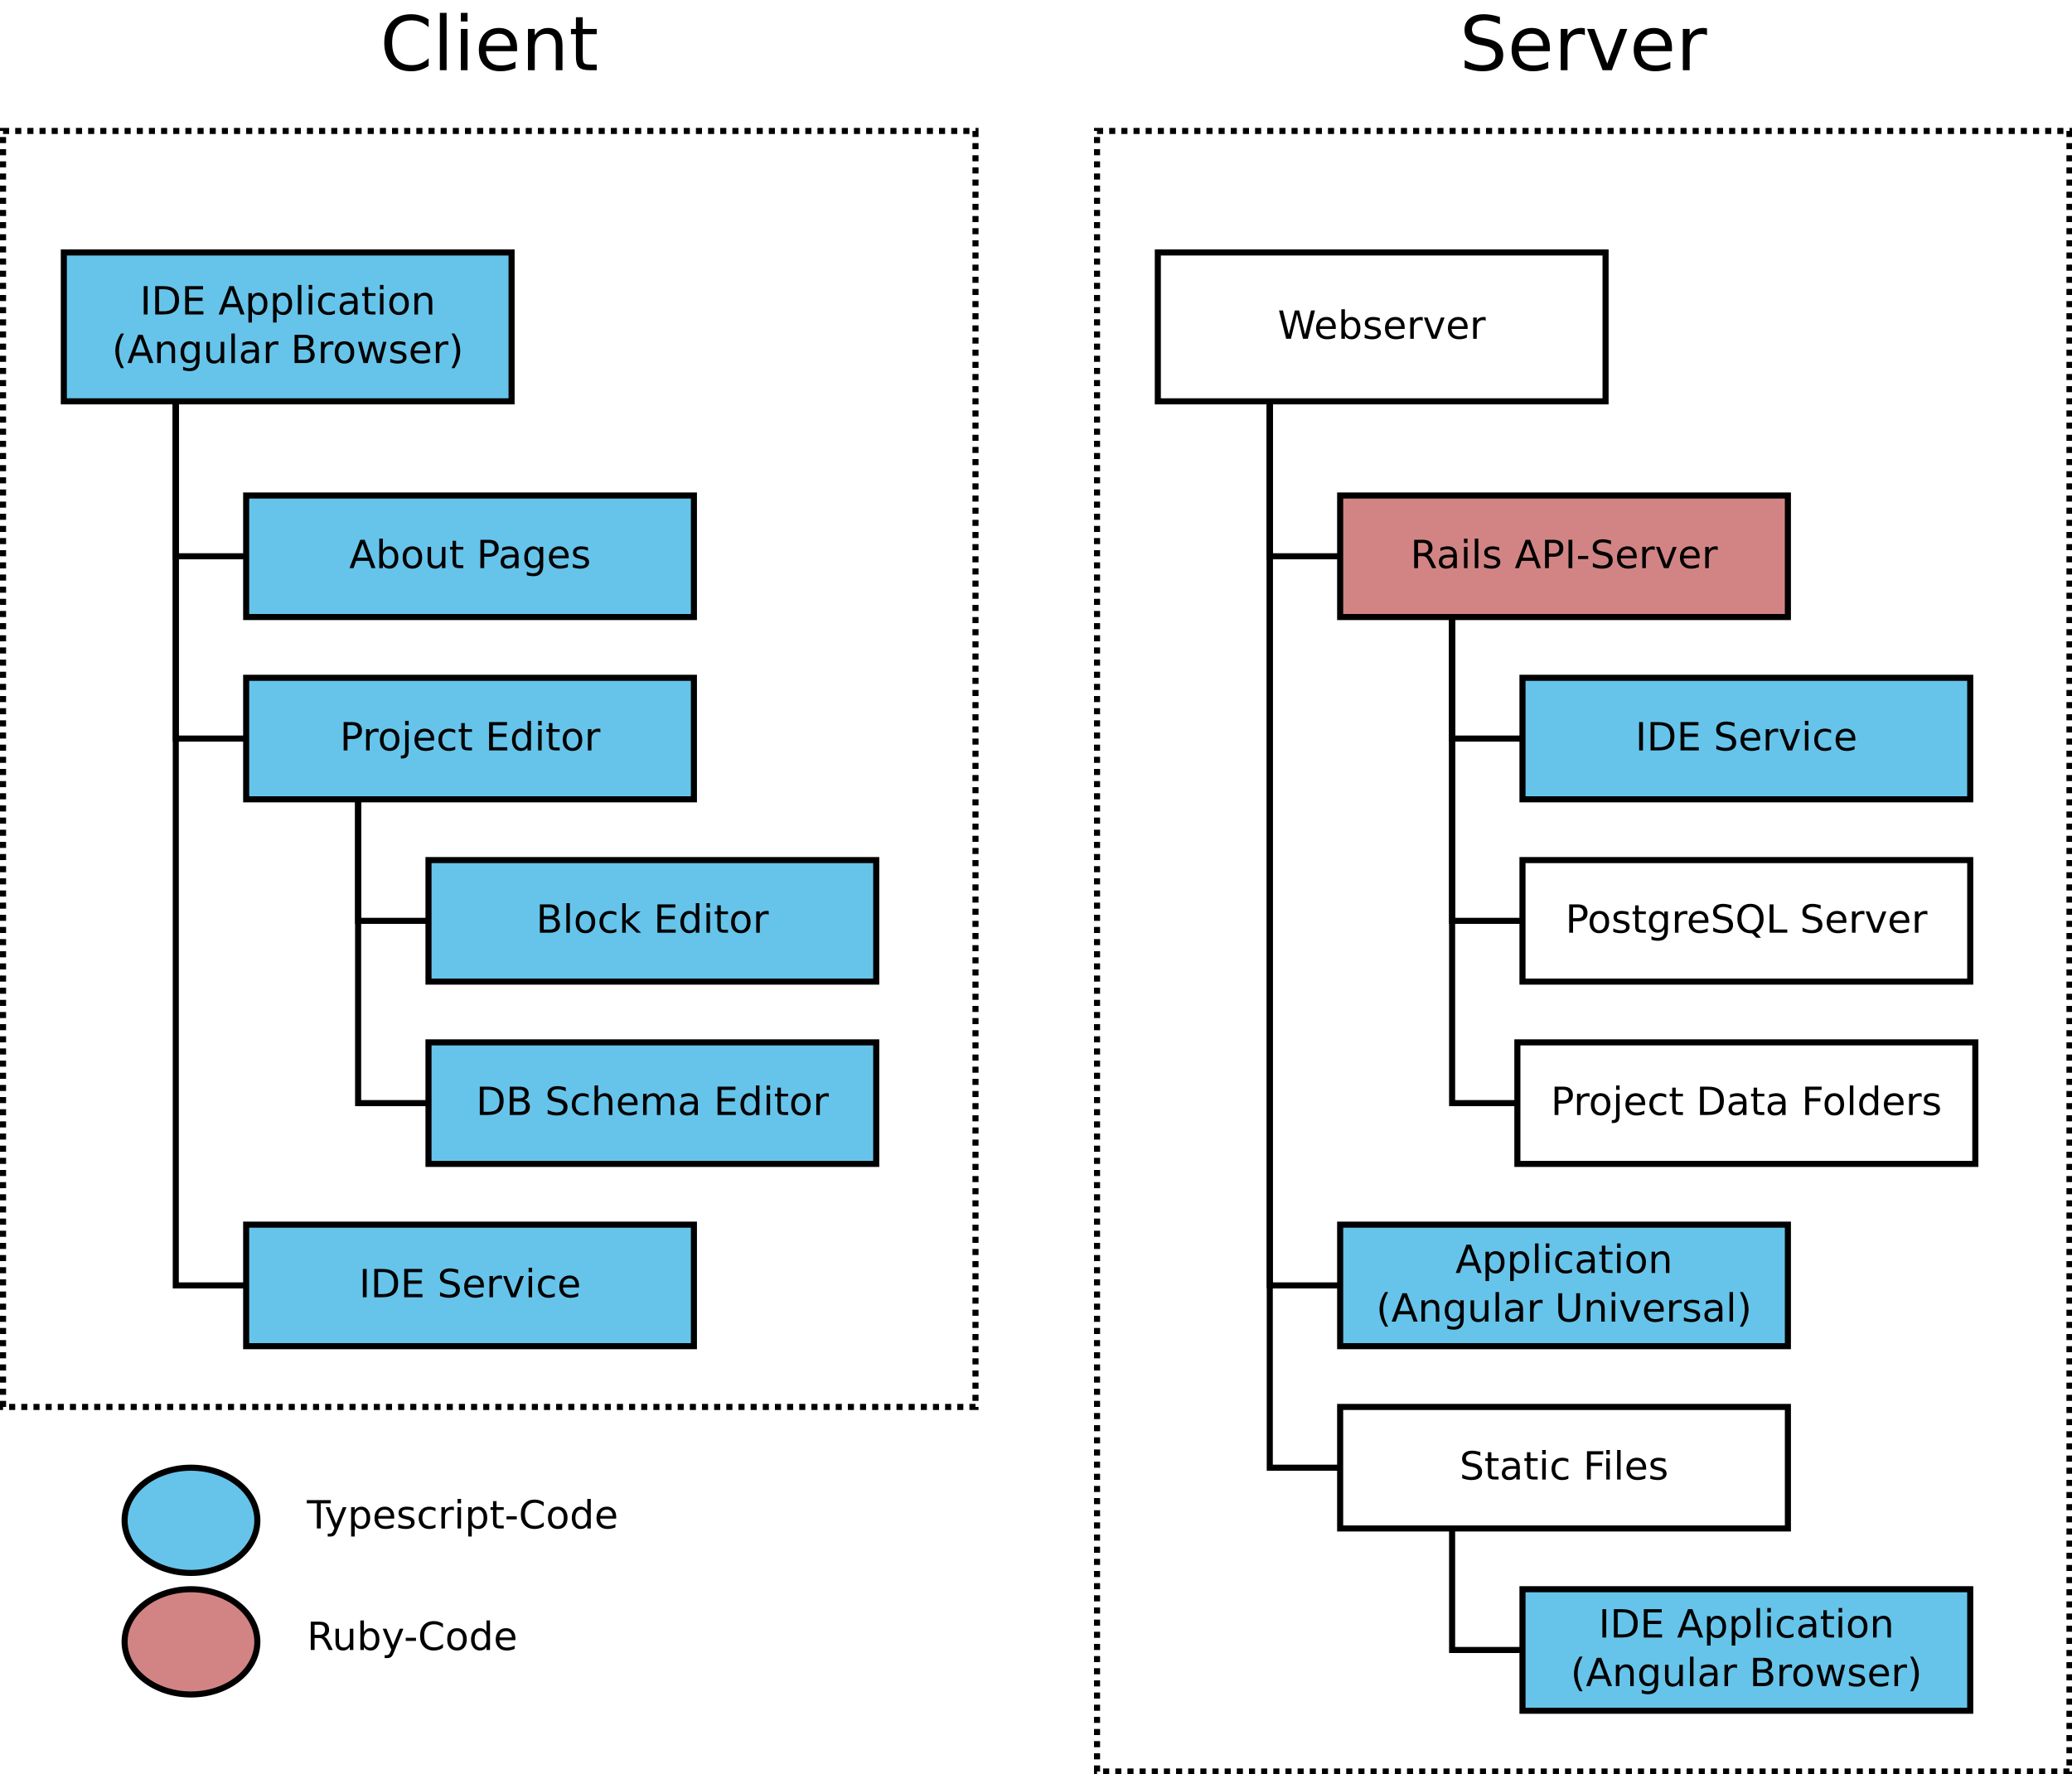 <?xml version="1.0" encoding="UTF-8"?>
<svg xmlns="http://www.w3.org/2000/svg" xmlns:xlink="http://www.w3.org/1999/xlink" width="481pt" height="412pt" viewBox="0 0 481 412" version="1.1">
<defs>
<g>
<symbol overflow="visible" id="glyph0-0">
<path style="stroke:none;" d="M 0.875 3.094 L 0.875 -12.344 L 9.625 -12.344 L 9.625 3.094 Z M 1.859 2.125 L 8.656 2.125 L 8.656 -11.359 L 1.859 -11.359 Z M 1.859 2.125 "/>
</symbol>
<symbol overflow="visible" id="glyph0-1">
<path style="stroke:none;" d="M 11.281 -11.781 L 11.281 -9.969 C 10.695 -10.508 10.078 -10.91 9.422 -11.172 C 8.766 -11.441 8.066 -11.578 7.328 -11.578 C 5.859 -11.578 4.738 -11.129 3.969 -10.234 C 3.195 -9.348 2.812 -8.062 2.812 -6.375 C 2.812 -4.688 3.195 -3.395 3.969 -2.5 C 4.738 -1.613 5.859 -1.172 7.328 -1.172 C 8.066 -1.172 8.766 -1.301 9.422 -1.562 C 10.078 -1.832 10.695 -2.238 11.281 -2.781 L 11.281 -0.984 C 10.676 -0.578 10.035 -0.27 9.359 -0.062 C 8.68 0.145 7.969 0.25 7.219 0.25 C 5.281 0.25 3.754 -0.336 2.641 -1.516 C 1.535 -2.703 0.984 -4.32 0.984 -6.375 C 0.984 -8.426 1.535 -10.039 2.641 -11.219 C 3.754 -12.406 5.281 -13 7.219 -13 C 7.977 -13 8.695 -12.895 9.375 -12.688 C 10.051 -12.488 10.688 -12.188 11.281 -11.781 Z M 11.281 -11.781 "/>
</symbol>
<symbol overflow="visible" id="glyph0-2">
<path style="stroke:none;" d="M 1.656 -13.312 L 3.219 -13.312 L 3.219 0 L 1.656 0 Z M 1.656 -13.312 "/>
</symbol>
<symbol overflow="visible" id="glyph0-3">
<path style="stroke:none;" d="M 1.656 -9.578 L 3.219 -9.578 L 3.219 0 L 1.656 0 Z M 1.656 -13.312 L 3.219 -13.312 L 3.219 -11.312 L 1.656 -11.312 Z M 1.656 -13.312 "/>
</symbol>
<symbol overflow="visible" id="glyph0-4">
<path style="stroke:none;" d="M 9.844 -5.188 L 9.844 -4.406 L 2.609 -4.406 C 2.68 -3.32 3.008 -2.5 3.594 -1.938 C 4.176 -1.375 4.988 -1.094 6.031 -1.094 C 6.633 -1.094 7.219 -1.164 7.781 -1.312 C 8.352 -1.457 8.914 -1.676 9.469 -1.969 L 9.469 -0.484 C 8.906 -0.242 8.328 -0.062 7.734 0.062 C 7.141 0.188 6.539 0.25 5.938 0.25 C 4.406 0.25 3.191 -0.191 2.297 -1.078 C 1.41 -1.973 0.969 -3.18 0.969 -4.703 C 0.969 -6.266 1.391 -7.504 2.234 -8.422 C 3.078 -9.348 4.219 -9.812 5.656 -9.812 C 6.945 -9.812 7.969 -9.395 8.719 -8.562 C 9.469 -7.738 9.844 -6.613 9.844 -5.188 Z M 8.266 -5.641 C 8.254 -6.504 8.016 -7.191 7.547 -7.703 C 7.078 -8.211 6.453 -8.469 5.672 -8.469 C 4.797 -8.469 4.094 -8.219 3.562 -7.719 C 3.039 -7.227 2.738 -6.535 2.656 -5.641 Z M 8.266 -5.641 "/>
</symbol>
<symbol overflow="visible" id="glyph0-5">
<path style="stroke:none;" d="M 9.609 -5.781 L 9.609 0 L 8.047 0 L 8.047 -5.734 C 8.047 -6.641 7.867 -7.316 7.516 -7.766 C 7.16 -8.211 6.629 -8.438 5.922 -8.438 C 5.066 -8.438 4.395 -8.164 3.906 -7.625 C 3.414 -7.082 3.172 -6.344 3.172 -5.406 L 3.172 0 L 1.594 0 L 1.594 -9.578 L 3.172 -9.578 L 3.172 -8.094 C 3.547 -8.664 3.988 -9.094 4.5 -9.375 C 5.008 -9.664 5.598 -9.812 6.266 -9.812 C 7.367 -9.812 8.203 -9.469 8.766 -8.781 C 9.328 -8.102 9.609 -7.102 9.609 -5.781 Z M 9.609 -5.781 "/>
</symbol>
<symbol overflow="visible" id="glyph0-6">
<path style="stroke:none;" d="M 3.203 -12.297 L 3.203 -9.578 L 6.453 -9.578 L 6.453 -8.359 L 3.203 -8.359 L 3.203 -3.156 C 3.203 -2.375 3.305 -1.867 3.516 -1.641 C 3.734 -1.422 4.172 -1.312 4.828 -1.312 L 6.453 -1.312 L 6.453 0 L 4.828 0 C 3.617 0 2.781 -0.223 2.312 -0.672 C 1.852 -1.129 1.625 -1.957 1.625 -3.156 L 1.625 -8.359 L 0.469 -8.359 L 0.469 -9.578 L 1.625 -9.578 L 1.625 -12.297 Z M 3.203 -12.297 "/>
</symbol>
<symbol overflow="visible" id="glyph0-7">
<path style="stroke:none;" d="M 9.375 -12.344 L 9.375 -10.672 C 8.719 -10.984 8.098 -11.211 7.516 -11.359 C 6.93 -11.516 6.367 -11.594 5.828 -11.594 C 4.891 -11.594 4.164 -11.41 3.656 -11.047 C 3.145 -10.68 2.891 -10.164 2.891 -9.5 C 2.891 -8.926 3.055 -8.492 3.391 -8.203 C 3.734 -7.922 4.379 -7.691 5.328 -7.516 L 6.375 -7.297 C 7.656 -7.055 8.602 -6.625 9.219 -6 C 9.832 -5.383 10.141 -4.562 10.141 -3.531 C 10.141 -2.289 9.723 -1.348 8.891 -0.703 C 8.066 -0.066 6.852 0.25 5.25 0.25 C 4.645 0.25 4 0.18 3.312 0.047 C 2.633 -0.086 1.93 -0.289 1.203 -0.562 L 1.203 -2.344 C 1.91 -1.945 2.598 -1.648 3.266 -1.453 C 3.941 -1.254 4.602 -1.156 5.25 -1.156 C 6.238 -1.156 7 -1.348 7.531 -1.734 C 8.07 -2.117 8.344 -2.672 8.344 -3.391 C 8.344 -4.023 8.148 -4.516 7.766 -4.859 C 7.379 -5.211 6.742 -5.477 5.859 -5.656 L 4.812 -5.859 C 3.52 -6.117 2.586 -6.52 2.016 -7.062 C 1.441 -7.613 1.156 -8.379 1.156 -9.359 C 1.156 -10.484 1.551 -11.367 2.344 -12.016 C 3.145 -12.672 4.242 -13 5.641 -13 C 6.234 -13 6.844 -12.941 7.469 -12.828 C 8.094 -12.723 8.727 -12.562 9.375 -12.344 Z M 9.375 -12.344 "/>
</symbol>
<symbol overflow="visible" id="glyph0-8">
<path style="stroke:none;" d="M 7.203 -8.109 C 7.023 -8.211 6.832 -8.285 6.625 -8.328 C 6.414 -8.379 6.188 -8.406 5.938 -8.406 C 5.039 -8.406 4.352 -8.113 3.875 -7.531 C 3.406 -6.957 3.172 -6.129 3.172 -5.047 L 3.172 0 L 1.594 0 L 1.594 -9.578 L 3.172 -9.578 L 3.172 -8.094 C 3.504 -8.676 3.938 -9.109 4.469 -9.391 C 5 -9.672 5.641 -9.812 6.391 -9.812 C 6.504 -9.812 6.625 -9.801 6.75 -9.781 C 6.883 -9.77 7.031 -9.75 7.188 -9.719 Z M 7.203 -8.109 "/>
</symbol>
<symbol overflow="visible" id="glyph0-9">
<path style="stroke:none;" d="M 0.516 -9.578 L 2.188 -9.578 L 5.188 -1.547 L 8.172 -9.578 L 9.844 -9.578 L 6.25 0 L 4.109 0 Z M 0.516 -9.578 "/>
</symbol>
<symbol overflow="visible" id="glyph1-0">
<path style="stroke:none;" d="M 0.453 1.594 L 0.453 -6.375 L 4.969 -6.375 L 4.969 1.594 Z M 0.953 1.094 L 4.469 1.094 L 4.469 -5.859 L 0.953 -5.859 Z M 0.953 1.094 "/>
</symbol>
<symbol overflow="visible" id="glyph1-1">
<path style="stroke:none;" d="M 0.891 -6.578 L 1.781 -6.578 L 1.781 0 L 0.891 0 Z M 0.891 -6.578 "/>
</symbol>
<symbol overflow="visible" id="glyph1-2">
<path style="stroke:none;" d="M 1.781 -5.859 L 1.781 -0.734 L 2.859 -0.734 C 3.766 -0.734 4.426 -0.938 4.844 -1.344 C 5.27 -1.758 5.484 -2.41 5.484 -3.297 C 5.484 -4.18 5.27 -4.828 4.844 -5.234 C 4.426 -5.648 3.766 -5.859 2.859 -5.859 Z M 0.891 -6.578 L 2.719 -6.578 C 3.988 -6.578 4.922 -6.312 5.516 -5.781 C 6.117 -5.25 6.422 -4.422 6.422 -3.297 C 6.422 -2.16 6.117 -1.328 5.516 -0.797 C 4.922 -0.266 3.988 0 2.719 0 L 0.891 0 Z M 0.891 -6.578 "/>
</symbol>
<symbol overflow="visible" id="glyph1-3">
<path style="stroke:none;" d="M 0.891 -6.578 L 5.047 -6.578 L 5.047 -5.828 L 1.781 -5.828 L 1.781 -3.891 L 4.906 -3.891 L 4.906 -3.141 L 1.781 -3.141 L 1.781 -0.75 L 5.125 -0.75 L 5.125 0 L 0.891 0 Z M 0.891 -6.578 "/>
</symbol>
<symbol overflow="visible" id="glyph1-4">
<path style="stroke:none;" d=""/>
</symbol>
<symbol overflow="visible" id="glyph1-5">
<path style="stroke:none;" d="M 3.094 -5.703 L 1.875 -2.438 L 4.297 -2.438 Z M 2.578 -6.578 L 3.594 -6.578 L 6.109 0 L 5.172 0 L 4.578 -1.688 L 1.609 -1.688 L 1.016 0 L 0.078 0 Z M 2.578 -6.578 "/>
</symbol>
<symbol overflow="visible" id="glyph1-6">
<path style="stroke:none;" d="M 1.641 -0.734 L 1.641 1.875 L 0.812 1.875 L 0.812 -4.938 L 1.641 -4.938 L 1.641 -4.188 C 1.805 -4.477 2.02 -4.695 2.281 -4.844 C 2.539 -4.988 2.852 -5.062 3.219 -5.062 C 3.812 -5.062 4.297 -4.82 4.672 -4.344 C 5.047 -3.863 5.234 -3.238 5.234 -2.469 C 5.234 -1.688 5.047 -1.055 4.672 -0.578 C 4.297 -0.109 3.812 0.125 3.219 0.125 C 2.852 0.125 2.539 0.055 2.281 -0.078 C 2.02 -0.223 1.805 -0.441 1.641 -0.734 Z M 4.391 -2.469 C 4.391 -3.062 4.266 -3.523 4.016 -3.859 C 3.773 -4.203 3.441 -4.375 3.016 -4.375 C 2.586 -4.375 2.25 -4.203 2 -3.859 C 1.758 -3.523 1.641 -3.062 1.641 -2.469 C 1.641 -1.863 1.758 -1.391 2 -1.047 C 2.25 -0.711 2.586 -0.547 3.016 -0.547 C 3.441 -0.547 3.773 -0.711 4.016 -1.047 C 4.266 -1.391 4.391 -1.863 4.391 -2.469 Z M 4.391 -2.469 "/>
</symbol>
<symbol overflow="visible" id="glyph1-7">
<path style="stroke:none;" d="M 0.844 -6.859 L 1.656 -6.859 L 1.656 0 L 0.844 0 Z M 0.844 -6.859 "/>
</symbol>
<symbol overflow="visible" id="glyph1-8">
<path style="stroke:none;" d="M 0.844 -4.938 L 1.656 -4.938 L 1.656 0 L 0.844 0 Z M 0.844 -6.859 L 1.656 -6.859 L 1.656 -5.828 L 0.844 -5.828 Z M 0.844 -6.859 "/>
</symbol>
<symbol overflow="visible" id="glyph1-9">
<path style="stroke:none;" d="M 4.406 -4.75 L 4.406 -3.984 C 4.176 -4.117 3.945 -4.219 3.719 -4.281 C 3.488 -4.344 3.254 -4.375 3.016 -4.375 C 2.492 -4.375 2.086 -4.207 1.797 -3.875 C 1.504 -3.539 1.359 -3.07 1.359 -2.469 C 1.359 -1.863 1.504 -1.395 1.797 -1.062 C 2.086 -0.727 2.492 -0.562 3.016 -0.562 C 3.254 -0.562 3.488 -0.594 3.719 -0.656 C 3.945 -0.719 4.176 -0.812 4.406 -0.938 L 4.406 -0.188 C 4.176 -0.082 3.941 -0.004 3.703 0.047 C 3.461 0.098 3.203 0.125 2.922 0.125 C 2.18 0.125 1.594 -0.109 1.156 -0.578 C 0.719 -1.047 0.5 -1.676 0.5 -2.469 C 0.5 -3.27 0.719 -3.898 1.156 -4.359 C 1.602 -4.828 2.211 -5.062 2.984 -5.062 C 3.234 -5.062 3.473 -5.035 3.703 -4.984 C 3.941 -4.93 4.176 -4.852 4.406 -4.75 Z M 4.406 -4.75 "/>
</symbol>
<symbol overflow="visible" id="glyph1-10">
<path style="stroke:none;" d="M 3.094 -2.484 C 2.438 -2.484 1.984 -2.406 1.734 -2.25 C 1.484 -2.102 1.359 -1.848 1.359 -1.484 C 1.359 -1.203 1.453 -0.973 1.641 -0.797 C 1.828 -0.629 2.082 -0.547 2.406 -0.547 C 2.863 -0.547 3.227 -0.707 3.5 -1.031 C 3.77 -1.352 3.906 -1.773 3.906 -2.297 L 3.906 -2.484 Z M 4.719 -2.812 L 4.719 0 L 3.906 0 L 3.906 -0.75 C 3.719 -0.445 3.484 -0.223 3.203 -0.078 C 2.93 0.055 2.598 0.125 2.203 0.125 C 1.691 0.125 1.285 -0.016 0.984 -0.297 C 0.691 -0.578 0.547 -0.957 0.547 -1.438 C 0.547 -1.988 0.727 -2.406 1.094 -2.688 C 1.469 -2.977 2.023 -3.125 2.766 -3.125 L 3.906 -3.125 L 3.906 -3.203 C 3.906 -3.566 3.781 -3.852 3.531 -4.062 C 3.289 -4.27 2.945 -4.375 2.5 -4.375 C 2.219 -4.375 1.941 -4.336 1.672 -4.266 C 1.41 -4.203 1.156 -4.102 0.906 -3.969 L 0.906 -4.719 C 1.195 -4.832 1.484 -4.914 1.766 -4.969 C 2.047 -5.031 2.316 -5.062 2.578 -5.062 C 3.297 -5.062 3.832 -4.875 4.188 -4.5 C 4.539 -4.133 4.719 -3.57 4.719 -2.812 Z M 4.719 -2.812 "/>
</symbol>
<symbol overflow="visible" id="glyph1-11">
<path style="stroke:none;" d="M 1.656 -6.344 L 1.656 -4.938 L 3.328 -4.938 L 3.328 -4.312 L 1.656 -4.312 L 1.656 -1.625 C 1.656 -1.219 1.707 -0.957 1.812 -0.844 C 1.926 -0.727 2.148 -0.672 2.484 -0.672 L 3.328 -0.672 L 3.328 0 L 2.484 0 C 1.859 0 1.426 -0.113 1.188 -0.344 C 0.957 -0.582 0.844 -1.008 0.844 -1.625 L 0.844 -4.312 L 0.25 -4.312 L 0.25 -4.938 L 0.844 -4.938 L 0.844 -6.344 Z M 1.656 -6.344 "/>
</symbol>
<symbol overflow="visible" id="glyph1-12">
<path style="stroke:none;" d="M 2.766 -4.375 C 2.328 -4.375 1.984 -4.203 1.734 -3.859 C 1.484 -3.516 1.359 -3.051 1.359 -2.469 C 1.359 -1.875 1.484 -1.406 1.734 -1.062 C 1.984 -0.727 2.328 -0.562 2.766 -0.562 C 3.191 -0.562 3.531 -0.727 3.781 -1.062 C 4.039 -1.406 4.172 -1.875 4.172 -2.469 C 4.172 -3.051 4.039 -3.516 3.781 -3.859 C 3.531 -4.203 3.191 -4.375 2.766 -4.375 Z M 2.766 -5.062 C 3.473 -5.062 4.023 -4.832 4.422 -4.375 C 4.828 -3.914 5.031 -3.281 5.031 -2.469 C 5.031 -1.656 4.828 -1.02 4.422 -0.562 C 4.023 -0.102 3.473 0.125 2.766 0.125 C 2.055 0.125 1.5 -0.102 1.094 -0.562 C 0.695 -1.02 0.5 -1.656 0.5 -2.469 C 0.5 -3.281 0.695 -3.914 1.094 -4.375 C 1.5 -4.832 2.055 -5.062 2.766 -5.062 Z M 2.766 -5.062 "/>
</symbol>
<symbol overflow="visible" id="glyph1-13">
<path style="stroke:none;" d="M 4.953 -2.984 L 4.953 0 L 4.141 0 L 4.141 -2.953 C 4.141 -3.422 4.047 -3.77 3.859 -4 C 3.68 -4.238 3.41 -4.359 3.047 -4.359 C 2.609 -4.359 2.266 -4.219 2.016 -3.938 C 1.766 -3.656 1.641 -3.273 1.641 -2.797 L 1.641 0 L 0.812 0 L 0.812 -4.938 L 1.641 -4.938 L 1.641 -4.172 C 1.828 -4.461 2.051 -4.68 2.312 -4.828 C 2.582 -4.984 2.891 -5.062 3.234 -5.062 C 3.797 -5.062 4.223 -4.883 4.516 -4.531 C 4.805 -4.176 4.953 -3.66 4.953 -2.984 Z M 4.953 -2.984 "/>
</symbol>
<symbol overflow="visible" id="glyph1-14">
<path style="stroke:none;" d="M 2.797 -6.859 C 2.398 -6.18 2.109 -5.508 1.922 -4.844 C 1.734 -4.188 1.641 -3.516 1.641 -2.828 C 1.641 -2.148 1.734 -1.477 1.922 -0.812 C 2.117 -0.145 2.41 0.52 2.797 1.188 L 2.094 1.188 C 1.656 0.5 1.328 -0.176 1.109 -0.844 C 0.891 -1.508 0.781 -2.172 0.781 -2.828 C 0.781 -3.484 0.883 -4.145 1.094 -4.812 C 1.312 -5.477 1.645 -6.16 2.094 -6.859 Z M 2.797 -6.859 "/>
</symbol>
<symbol overflow="visible" id="glyph1-15">
<path style="stroke:none;" d="M 4.094 -2.531 C 4.094 -3.113 3.973 -3.566 3.734 -3.891 C 3.492 -4.211 3.156 -4.375 2.719 -4.375 C 2.281 -4.375 1.941 -4.211 1.703 -3.891 C 1.461 -3.566 1.344 -3.113 1.344 -2.531 C 1.344 -1.945 1.461 -1.488 1.703 -1.156 C 1.941 -0.832 2.281 -0.672 2.719 -0.672 C 3.156 -0.672 3.492 -0.832 3.734 -1.156 C 3.973 -1.488 4.094 -1.945 4.094 -2.531 Z M 4.906 -0.609 C 4.906 0.223 4.719 0.844 4.344 1.25 C 3.977 1.664 3.41 1.875 2.641 1.875 C 2.348 1.875 2.078 1.852 1.828 1.812 C 1.578 1.77 1.332 1.707 1.094 1.625 L 1.094 0.828 C 1.332 0.953 1.566 1.047 1.797 1.109 C 2.023 1.172 2.266 1.203 2.516 1.203 C 3.047 1.203 3.441 1.062 3.703 0.781 C 3.961 0.508 4.094 0.094 4.094 -0.469 L 4.094 -0.875 C 3.926 -0.582 3.711 -0.363 3.453 -0.219 C 3.191 -0.07 2.879 0 2.516 0 C 1.91 0 1.422 -0.227 1.047 -0.688 C 0.68 -1.156 0.5 -1.77 0.5 -2.531 C 0.5 -3.289 0.68 -3.898 1.047 -4.359 C 1.422 -4.828 1.91 -5.062 2.516 -5.062 C 2.879 -5.062 3.191 -4.988 3.453 -4.844 C 3.711 -4.695 3.926 -4.477 4.094 -4.188 L 4.094 -4.938 L 4.906 -4.938 Z M 4.906 -0.609 "/>
</symbol>
<symbol overflow="visible" id="glyph1-16">
<path style="stroke:none;" d="M 0.766 -1.953 L 0.766 -4.938 L 1.578 -4.938 L 1.578 -1.984 C 1.578 -1.516 1.664 -1.16 1.844 -0.922 C 2.031 -0.691 2.305 -0.578 2.672 -0.578 C 3.109 -0.578 3.453 -0.719 3.703 -1 C 3.961 -1.281 4.094 -1.66 4.094 -2.141 L 4.094 -4.938 L 4.906 -4.938 L 4.906 0 L 4.094 0 L 4.094 -0.766 C 3.895 -0.461 3.664 -0.238 3.406 -0.094 C 3.145 0.051 2.844 0.125 2.5 0.125 C 1.938 0.125 1.504 -0.051 1.203 -0.406 C 0.91 -0.758 0.766 -1.273 0.766 -1.953 Z M 2.812 -5.062 Z M 2.812 -5.062 "/>
</symbol>
<symbol overflow="visible" id="glyph1-17">
<path style="stroke:none;" d="M 3.719 -4.188 C 3.625 -4.238 3.52 -4.273 3.406 -4.297 C 3.301 -4.316 3.188 -4.328 3.062 -4.328 C 2.602 -4.328 2.25 -4.176 2 -3.875 C 1.758 -3.582 1.641 -3.16 1.641 -2.609 L 1.641 0 L 0.812 0 L 0.812 -4.938 L 1.641 -4.938 L 1.641 -4.172 C 1.805 -4.473 2.023 -4.695 2.297 -4.844 C 2.578 -4.988 2.91 -5.062 3.297 -5.062 C 3.348 -5.062 3.406 -5.055 3.469 -5.047 C 3.539 -5.035 3.617 -5.023 3.703 -5.016 Z M 3.719 -4.188 "/>
</symbol>
<symbol overflow="visible" id="glyph1-18">
<path style="stroke:none;" d="M 1.781 -3.141 L 1.781 -0.734 L 3.203 -0.734 C 3.68 -0.734 4.035 -0.832 4.266 -1.031 C 4.492 -1.227 4.609 -1.531 4.609 -1.938 C 4.609 -2.352 4.492 -2.656 4.266 -2.844 C 4.035 -3.039 3.68 -3.141 3.203 -3.141 Z M 1.781 -5.859 L 1.781 -3.875 L 3.094 -3.875 C 3.531 -3.875 3.852 -3.953 4.062 -4.109 C 4.281 -4.273 4.391 -4.523 4.391 -4.859 C 4.391 -5.191 4.281 -5.441 4.062 -5.609 C 3.852 -5.773 3.531 -5.859 3.094 -5.859 Z M 0.891 -6.578 L 3.156 -6.578 C 3.844 -6.578 4.367 -6.438 4.734 -6.156 C 5.098 -5.875 5.281 -5.473 5.281 -4.953 C 5.281 -4.555 5.188 -4.238 5 -4 C 4.812 -3.758 4.535 -3.609 4.172 -3.547 C 4.609 -3.453 4.945 -3.254 5.188 -2.953 C 5.438 -2.66 5.562 -2.289 5.562 -1.844 C 5.562 -1.258 5.359 -0.805 4.953 -0.484 C 4.555 -0.16 3.988 0 3.25 0 L 0.891 0 Z M 0.891 -6.578 "/>
</symbol>
<symbol overflow="visible" id="glyph1-19">
<path style="stroke:none;" d="M 0.375 -4.938 L 1.188 -4.938 L 2.203 -1.078 L 3.219 -4.938 L 4.172 -4.938 L 5.188 -1.078 L 6.203 -4.938 L 7 -4.938 L 5.719 0 L 4.766 0 L 3.703 -4.047 L 2.625 0 L 1.672 0 Z M 0.375 -4.938 "/>
</symbol>
<symbol overflow="visible" id="glyph1-20">
<path style="stroke:none;" d="M 4 -4.797 L 4 -4.031 C 3.77 -4.145 3.531 -4.227 3.281 -4.281 C 3.039 -4.344 2.785 -4.375 2.516 -4.375 C 2.109 -4.375 1.805 -4.312 1.609 -4.188 C 1.41 -4.07 1.312 -3.891 1.312 -3.641 C 1.312 -3.453 1.379 -3.301 1.516 -3.188 C 1.66 -3.082 1.953 -2.984 2.391 -2.891 L 2.672 -2.828 C 3.242 -2.703 3.648 -2.523 3.891 -2.297 C 4.141 -2.078 4.266 -1.766 4.266 -1.359 C 4.266 -0.898 4.082 -0.535 3.719 -0.266 C 3.352 -0.004 2.852 0.125 2.219 0.125 C 1.957 0.125 1.68 0.098 1.391 0.047 C 1.109 -0.004 0.805 -0.082 0.484 -0.188 L 0.484 -1.016 C 0.785 -0.859 1.082 -0.738 1.375 -0.656 C 1.664 -0.582 1.953 -0.547 2.234 -0.547 C 2.617 -0.547 2.914 -0.609 3.125 -0.734 C 3.332 -0.867 3.438 -1.055 3.438 -1.297 C 3.438 -1.516 3.359 -1.68 3.203 -1.797 C 3.055 -1.922 2.734 -2.035 2.234 -2.141 L 1.953 -2.219 C 1.441 -2.32 1.078 -2.484 0.859 -2.703 C 0.641 -2.922 0.531 -3.223 0.531 -3.609 C 0.531 -4.066 0.691 -4.422 1.016 -4.672 C 1.348 -4.93 1.816 -5.062 2.422 -5.062 C 2.723 -5.062 3.004 -5.035 3.266 -4.984 C 3.535 -4.941 3.781 -4.879 4 -4.797 Z M 4 -4.797 "/>
</symbol>
<symbol overflow="visible" id="glyph1-21">
<path style="stroke:none;" d="M 5.078 -2.672 L 5.078 -2.281 L 1.344 -2.281 C 1.375 -1.719 1.539 -1.289 1.844 -1 C 2.145 -0.707 2.566 -0.562 3.109 -0.562 C 3.422 -0.562 3.723 -0.598 4.016 -0.672 C 4.305 -0.754 4.598 -0.867 4.891 -1.016 L 4.891 -0.25 C 4.598 -0.125 4.297 -0.031 3.984 0.031 C 3.68 0.094 3.375 0.125 3.062 0.125 C 2.27 0.125 1.645 -0.102 1.188 -0.562 C 0.727 -1.02 0.5 -1.641 0.5 -2.422 C 0.5 -3.234 0.719 -3.875 1.156 -4.344 C 1.594 -4.82 2.18 -5.062 2.922 -5.062 C 3.586 -5.062 4.113 -4.848 4.5 -4.422 C 4.883 -3.992 5.078 -3.41 5.078 -2.672 Z M 4.266 -2.906 C 4.254 -3.352 4.129 -3.707 3.891 -3.969 C 3.648 -4.238 3.328 -4.375 2.922 -4.375 C 2.473 -4.375 2.113 -4.242 1.844 -3.984 C 1.57 -3.734 1.414 -3.375 1.375 -2.906 Z M 4.266 -2.906 "/>
</symbol>
<symbol overflow="visible" id="glyph1-22">
<path style="stroke:none;" d="M 0.719 -6.859 L 1.422 -6.859 C 1.867 -6.16 2.203 -5.477 2.422 -4.812 C 2.641 -4.145 2.75 -3.484 2.75 -2.828 C 2.75 -2.172 2.641 -1.508 2.422 -0.844 C 2.203 -0.176 1.867 0.5 1.422 1.188 L 0.719 1.188 C 1.113 0.52 1.406 -0.145 1.594 -0.812 C 1.789 -1.477 1.891 -2.148 1.891 -2.828 C 1.891 -3.516 1.789 -4.188 1.594 -4.844 C 1.406 -5.508 1.113 -6.18 0.719 -6.859 Z M 0.719 -6.859 "/>
</symbol>
<symbol overflow="visible" id="glyph1-23">
<path style="stroke:none;" d="M 0.297 -6.578 L 1.203 -6.578 L 2.578 -1.016 L 3.969 -6.578 L 4.969 -6.578 L 6.344 -1.016 L 7.734 -6.578 L 8.641 -6.578 L 6.984 0 L 5.859 0 L 4.469 -5.719 L 3.062 0 L 1.953 0 Z M 0.297 -6.578 "/>
</symbol>
<symbol overflow="visible" id="glyph1-24">
<path style="stroke:none;" d="M 4.391 -2.469 C 4.391 -3.062 4.266 -3.523 4.016 -3.859 C 3.773 -4.203 3.441 -4.375 3.016 -4.375 C 2.586 -4.375 2.25 -4.203 2 -3.859 C 1.758 -3.523 1.641 -3.062 1.641 -2.469 C 1.641 -1.863 1.758 -1.391 2 -1.047 C 2.25 -0.711 2.586 -0.547 3.016 -0.547 C 3.441 -0.547 3.773 -0.711 4.016 -1.047 C 4.266 -1.391 4.391 -1.863 4.391 -2.469 Z M 1.641 -4.188 C 1.805 -4.477 2.02 -4.695 2.281 -4.844 C 2.539 -4.988 2.852 -5.062 3.219 -5.062 C 3.812 -5.062 4.297 -4.82 4.672 -4.344 C 5.047 -3.863 5.234 -3.238 5.234 -2.469 C 5.234 -1.688 5.047 -1.055 4.672 -0.578 C 4.297 -0.109 3.812 0.125 3.219 0.125 C 2.852 0.125 2.539 0.055 2.281 -0.078 C 2.02 -0.223 1.805 -0.441 1.641 -0.734 L 1.641 0 L 0.812 0 L 0.812 -6.859 L 1.641 -6.859 Z M 1.641 -4.188 "/>
</symbol>
<symbol overflow="visible" id="glyph1-25">
<path style="stroke:none;" d="M 0.266 -4.938 L 1.125 -4.938 L 2.672 -0.797 L 4.219 -4.938 L 5.078 -4.938 L 3.219 0 L 2.125 0 Z M 0.266 -4.938 "/>
</symbol>
<symbol overflow="visible" id="glyph1-26">
<path style="stroke:none;" d="M 1.781 -5.859 L 1.781 -3.375 L 2.891 -3.375 C 3.305 -3.375 3.629 -3.477 3.859 -3.688 C 4.086 -3.906 4.203 -4.211 4.203 -4.609 C 4.203 -5.004 4.086 -5.312 3.859 -5.531 C 3.629 -5.75 3.305 -5.859 2.891 -5.859 Z M 0.891 -6.578 L 2.891 -6.578 C 3.629 -6.578 4.188 -6.41 4.562 -6.078 C 4.945 -5.742 5.141 -5.254 5.141 -4.609 C 5.141 -3.961 4.945 -3.473 4.562 -3.141 C 4.188 -2.805 3.629 -2.641 2.891 -2.641 L 1.781 -2.641 L 1.781 0 L 0.891 0 Z M 0.891 -6.578 "/>
</symbol>
<symbol overflow="visible" id="glyph1-27">
<path style="stroke:none;" d="M 0.844 -4.938 L 1.656 -4.938 L 1.656 0.094 C 1.656 0.719 1.535 1.172 1.297 1.453 C 1.055 1.734 0.672 1.875 0.141 1.875 L -0.156 1.875 L -0.156 1.188 L 0.047 1.188 C 0.359 1.188 0.566 1.113 0.672 0.969 C 0.785 0.832 0.844 0.539 0.844 0.094 Z M 0.844 -6.859 L 1.656 -6.859 L 1.656 -5.828 L 0.844 -5.828 Z M 0.844 -6.859 "/>
</symbol>
<symbol overflow="visible" id="glyph1-28">
<path style="stroke:none;" d="M 4.094 -4.188 L 4.094 -6.859 L 4.906 -6.859 L 4.906 0 L 4.094 0 L 4.094 -0.734 C 3.926 -0.441 3.711 -0.223 3.453 -0.078 C 3.191 0.055 2.879 0.125 2.516 0.125 C 1.922 0.125 1.438 -0.109 1.062 -0.578 C 0.688 -1.055 0.5 -1.688 0.5 -2.469 C 0.5 -3.238 0.688 -3.863 1.062 -4.344 C 1.438 -4.82 1.922 -5.062 2.516 -5.062 C 2.879 -5.062 3.191 -4.988 3.453 -4.844 C 3.711 -4.695 3.926 -4.477 4.094 -4.188 Z M 1.344 -2.469 C 1.344 -1.863 1.461 -1.391 1.703 -1.047 C 1.953 -0.711 2.289 -0.547 2.719 -0.547 C 3.145 -0.547 3.477 -0.711 3.719 -1.047 C 3.969 -1.391 4.094 -1.863 4.094 -2.469 C 4.094 -3.062 3.969 -3.523 3.719 -3.859 C 3.477 -4.203 3.145 -4.375 2.719 -4.375 C 2.289 -4.375 1.953 -4.203 1.703 -3.859 C 1.461 -3.523 1.344 -3.062 1.344 -2.469 Z M 1.344 -2.469 "/>
</symbol>
<symbol overflow="visible" id="glyph1-29">
<path style="stroke:none;" d="M 0.812 -6.859 L 1.641 -6.859 L 1.641 -2.812 L 4.062 -4.938 L 5.094 -4.938 L 2.469 -2.625 L 5.203 0 L 4.141 0 L 1.641 -2.406 L 1.641 0 L 0.812 0 Z M 0.812 -6.859 "/>
</symbol>
<symbol overflow="visible" id="glyph1-30">
<path style="stroke:none;" d="M 4.828 -6.375 L 4.828 -5.5 C 4.492 -5.656 4.176 -5.773 3.875 -5.859 C 3.57 -5.941 3.281 -5.984 3 -5.984 C 2.52 -5.984 2.145 -5.891 1.875 -5.703 C 1.613 -5.516 1.484 -5.242 1.484 -4.891 C 1.484 -4.598 1.57 -4.379 1.75 -4.234 C 1.926 -4.086 2.258 -3.969 2.75 -3.875 L 3.281 -3.766 C 3.945 -3.641 4.438 -3.414 4.75 -3.094 C 5.07 -2.781 5.234 -2.352 5.234 -1.812 C 5.234 -1.176 5.02 -0.691 4.594 -0.359 C 4.164 -0.035 3.535 0.125 2.703 0.125 C 2.391 0.125 2.055 0.086 1.703 0.016 C 1.359 -0.047 1 -0.148 0.625 -0.297 L 0.625 -1.203 C 0.988 -1.004 1.344 -0.852 1.688 -0.75 C 2.031 -0.645 2.367 -0.594 2.703 -0.594 C 3.211 -0.594 3.602 -0.691 3.875 -0.891 C 4.156 -1.086 4.297 -1.375 4.297 -1.75 C 4.297 -2.07 4.195 -2.32 4 -2.5 C 3.801 -2.688 3.477 -2.828 3.031 -2.922 L 2.484 -3.031 C 1.816 -3.156 1.332 -3.359 1.031 -3.641 C 0.738 -3.922 0.594 -4.316 0.594 -4.828 C 0.594 -5.41 0.797 -5.867 1.203 -6.203 C 1.617 -6.535 2.188 -6.703 2.906 -6.703 C 3.219 -6.703 3.531 -6.672 3.844 -6.609 C 4.164 -6.555 4.492 -6.477 4.828 -6.375 Z M 4.828 -6.375 "/>
</symbol>
<symbol overflow="visible" id="glyph1-31">
<path style="stroke:none;" d="M 4.953 -2.984 L 4.953 0 L 4.141 0 L 4.141 -2.953 C 4.141 -3.422 4.047 -3.77 3.859 -4 C 3.68 -4.238 3.41 -4.359 3.047 -4.359 C 2.609 -4.359 2.266 -4.219 2.016 -3.938 C 1.766 -3.656 1.641 -3.273 1.641 -2.797 L 1.641 0 L 0.812 0 L 0.812 -6.859 L 1.641 -6.859 L 1.641 -4.172 C 1.828 -4.461 2.051 -4.68 2.312 -4.828 C 2.582 -4.984 2.891 -5.062 3.234 -5.062 C 3.797 -5.062 4.223 -4.883 4.516 -4.531 C 4.805 -4.176 4.953 -3.66 4.953 -2.984 Z M 4.953 -2.984 "/>
</symbol>
<symbol overflow="visible" id="glyph1-32">
<path style="stroke:none;" d="M 4.703 -3.984 C 4.898 -4.348 5.141 -4.617 5.422 -4.797 C 5.703 -4.973 6.035 -5.062 6.422 -5.062 C 6.93 -5.062 7.328 -4.879 7.609 -4.516 C 7.891 -4.16 8.031 -3.648 8.031 -2.984 L 8.031 0 L 7.219 0 L 7.219 -2.953 C 7.219 -3.43 7.133 -3.785 6.969 -4.016 C 6.801 -4.242 6.547 -4.359 6.203 -4.359 C 5.773 -4.359 5.438 -4.219 5.188 -3.938 C 4.945 -3.656 4.828 -3.273 4.828 -2.797 L 4.828 0 L 4.016 0 L 4.016 -2.953 C 4.016 -3.43 3.93 -3.785 3.766 -4.016 C 3.598 -4.242 3.336 -4.359 2.984 -4.359 C 2.578 -4.359 2.25 -4.219 2 -3.938 C 1.758 -3.656 1.641 -3.273 1.641 -2.797 L 1.641 0 L 0.812 0 L 0.812 -4.938 L 1.641 -4.938 L 1.641 -4.172 C 1.816 -4.473 2.035 -4.695 2.297 -4.844 C 2.555 -4.988 2.863 -5.062 3.219 -5.062 C 3.582 -5.062 3.891 -4.969 4.141 -4.781 C 4.391 -4.602 4.578 -4.336 4.703 -3.984 Z M 4.703 -3.984 "/>
</symbol>
<symbol overflow="visible" id="glyph1-33">
<path style="stroke:none;" d="M 4.016 -3.094 C 4.203 -3.02 4.383 -2.879 4.562 -2.672 C 4.75 -2.461 4.93 -2.172 5.109 -1.797 L 6.016 0 L 5.062 0 L 4.219 -1.688 C 4 -2.125 3.785 -2.414 3.578 -2.562 C 3.379 -2.707 3.102 -2.781 2.75 -2.781 L 1.781 -2.781 L 1.781 0 L 0.891 0 L 0.891 -6.578 L 2.891 -6.578 C 3.648 -6.578 4.211 -6.422 4.578 -6.109 C 4.953 -5.797 5.141 -5.32 5.141 -4.688 C 5.141 -4.27 5.039 -3.926 4.844 -3.656 C 4.656 -3.383 4.379 -3.195 4.016 -3.094 Z M 1.781 -5.859 L 1.781 -3.516 L 2.891 -3.516 C 3.328 -3.516 3.656 -3.613 3.875 -3.812 C 4.094 -4.008 4.203 -4.301 4.203 -4.688 C 4.203 -5.07 4.094 -5.363 3.875 -5.562 C 3.656 -5.758 3.328 -5.859 2.891 -5.859 Z M 1.781 -5.859 "/>
</symbol>
<symbol overflow="visible" id="glyph1-34">
<path style="stroke:none;" d="M 0.438 -2.828 L 2.812 -2.828 L 2.812 -2.109 L 0.438 -2.109 Z M 0.438 -2.828 "/>
</symbol>
<symbol overflow="visible" id="glyph1-35">
<path style="stroke:none;" d="M 0.781 -6.578 L 1.688 -6.578 L 1.688 -2.578 C 1.688 -1.879 1.812 -1.375 2.062 -1.062 C 2.32 -0.75 2.738 -0.594 3.312 -0.594 C 3.875 -0.594 4.285 -0.75 4.547 -1.062 C 4.805 -1.375 4.938 -1.879 4.938 -2.578 L 4.938 -6.578 L 5.828 -6.578 L 5.828 -2.469 C 5.828 -1.613 5.613 -0.969 5.188 -0.531 C 4.758 -0.094 4.133 0.125 3.312 0.125 C 2.477 0.125 1.848 -0.094 1.422 -0.531 C 0.992 -0.969 0.781 -1.613 0.781 -2.469 Z M 0.781 -6.578 "/>
</symbol>
<symbol overflow="visible" id="glyph1-36">
<path style="stroke:none;" d="M 0.891 -6.578 L 4.672 -6.578 L 4.672 -5.828 L 1.781 -5.828 L 1.781 -3.891 L 4.391 -3.891 L 4.391 -3.141 L 1.781 -3.141 L 1.781 0 L 0.891 0 Z M 0.891 -6.578 "/>
</symbol>
<symbol overflow="visible" id="glyph1-37">
<path style="stroke:none;" d="M 3.562 -5.984 C 2.914 -5.984 2.398 -5.738 2.016 -5.25 C 1.641 -4.77 1.453 -4.113 1.453 -3.281 C 1.453 -2.457 1.641 -1.801 2.016 -1.312 C 2.398 -0.832 2.914 -0.594 3.562 -0.594 C 4.207 -0.594 4.719 -0.832 5.094 -1.312 C 5.469 -1.801 5.656 -2.457 5.656 -3.281 C 5.656 -4.113 5.469 -4.77 5.094 -5.25 C 4.719 -5.738 4.207 -5.984 3.562 -5.984 Z M 4.812 -0.125 L 5.984 1.172 L 4.906 1.172 L 3.922 0.109 C 3.828 0.117 3.754 0.125 3.703 0.125 C 3.648 0.125 3.602 0.125 3.562 0.125 C 2.633 0.125 1.891 -0.18 1.328 -0.797 C 0.773 -1.422 0.5 -2.25 0.5 -3.281 C 0.5 -4.32 0.773 -5.148 1.328 -5.766 C 1.891 -6.391 2.633 -6.703 3.562 -6.703 C 4.477 -6.703 5.211 -6.391 5.766 -5.766 C 6.316 -5.148 6.594 -4.32 6.594 -3.281 C 6.594 -2.52 6.441 -1.863 6.141 -1.312 C 5.836 -0.77 5.395 -0.375 4.812 -0.125 Z M 4.812 -0.125 "/>
</symbol>
<symbol overflow="visible" id="glyph1-38">
<path style="stroke:none;" d="M 0.891 -6.578 L 1.781 -6.578 L 1.781 -0.75 L 4.984 -0.75 L 4.984 0 L 0.891 0 Z M 0.891 -6.578 "/>
</symbol>
<symbol overflow="visible" id="glyph1-39">
<path style="stroke:none;" d="M -0.031 -6.578 L 5.547 -6.578 L 5.547 -5.828 L 3.203 -5.828 L 3.203 0 L 2.312 0 L 2.312 -5.828 L -0.031 -5.828 Z M -0.031 -6.578 "/>
</symbol>
<symbol overflow="visible" id="glyph1-40">
<path style="stroke:none;" d="M 2.906 0.453 C 2.676 1.047 2.453 1.43 2.234 1.609 C 2.016 1.785 1.723 1.875 1.359 1.875 L 0.719 1.875 L 0.719 1.203 L 1.188 1.203 C 1.414 1.203 1.586 1.145 1.703 1.031 C 1.828 0.926 1.969 0.68 2.125 0.297 L 2.266 -0.078 L 0.266 -4.938 L 1.125 -4.938 L 2.672 -1.078 L 4.219 -4.938 L 5.078 -4.938 Z M 2.906 0.453 "/>
</symbol>
<symbol overflow="visible" id="glyph1-41">
<path style="stroke:none;" d="M 5.812 -6.078 L 5.812 -5.141 C 5.508 -5.422 5.188 -5.629 4.844 -5.766 C 4.508 -5.898 4.156 -5.969 3.781 -5.969 C 3.02 -5.969 2.441 -5.738 2.047 -5.281 C 1.648 -4.82 1.453 -4.156 1.453 -3.281 C 1.453 -2.414 1.648 -1.754 2.047 -1.297 C 2.441 -0.836 3.02 -0.609 3.781 -0.609 C 4.156 -0.609 4.508 -0.676 4.844 -0.812 C 5.188 -0.945 5.508 -1.156 5.812 -1.438 L 5.812 -0.5 C 5.5 -0.289 5.164 -0.133 4.812 -0.031 C 4.469 0.07 4.102 0.125 3.719 0.125 C 2.727 0.125 1.941 -0.176 1.359 -0.781 C 0.785 -1.395 0.5 -2.227 0.5 -3.281 C 0.5 -4.344 0.785 -5.176 1.359 -5.781 C 1.941 -6.395 2.727 -6.703 3.719 -6.703 C 4.113 -6.703 4.484 -6.648 4.828 -6.547 C 5.18 -6.441 5.508 -6.285 5.812 -6.078 Z M 5.812 -6.078 "/>
</symbol>
</g>
</defs>
<g id="surface212734">
<rect x="0" y="0" width="481" height="412" style="fill:rgb(100%,100%,100%);fill-opacity:1;stroke:none;"/>
<path style="fill:none;stroke-width:0.1;stroke-linecap:butt;stroke-linejoin:miter;stroke:rgb(0%,0%,0%);stroke-opacity:1;stroke-dasharray:0.1,0.1;stroke-miterlimit:10;" d="M 22 8 L 38 8 L 38 29 L 22 29 Z M 22 8 " transform="matrix(14.109,0,0,14.109,-309.689,-82.466)"/>
<g style="fill:rgb(0%,0%,0%);fill-opacity:1;">
  <use xlink:href="#glyph0-1" x="88.223" y="16.301"/>
  <use xlink:href="#glyph0-2" x="100.456" y="16.301"/>
  <use xlink:href="#glyph0-3" x="105.323" y="16.301"/>
  <use xlink:href="#glyph0-4" x="110.191" y="16.301"/>
  <use xlink:href="#glyph0-5" x="120.969" y="16.301"/>
  <use xlink:href="#glyph0-6" x="132.073" y="16.301"/>
</g>
<path style="fill-rule:evenodd;fill:rgb(40%,76.863%,91.765%);fill-opacity:1;stroke-width:0.1;stroke-linecap:butt;stroke-linejoin:miter;stroke:rgb(0%,0%,0%);stroke-opacity:1;stroke-miterlimit:10;" d="M 23 10 L 30.367 10 L 30.367 12.45 L 23 12.45 Z M 23 10 " transform="matrix(14.109,0,0,14.109,-309.689,-82.466)"/>
<g style="fill:rgb(0%,0%,0%);fill-opacity:1;">
  <use xlink:href="#glyph1-1" x="32.48" y="73.018"/>
  <use xlink:href="#glyph1-2" x="35.143" y="73.018"/>
  <use xlink:href="#glyph1-3" x="42.096" y="73.018"/>
  <use xlink:href="#glyph1-4" x="47.801" y="73.018"/>
  <use xlink:href="#glyph1-5" x="50.671" y="73.018"/>
  <use xlink:href="#glyph1-6" x="56.848" y="73.018"/>
  <use xlink:href="#glyph1-6" x="62.58" y="73.018"/>
  <use xlink:href="#glyph1-7" x="68.311" y="73.018"/>
  <use xlink:href="#glyph1-8" x="70.82" y="73.018"/>
  <use xlink:href="#glyph1-9" x="73.329" y="73.018"/>
  <use xlink:href="#glyph1-10" x="78.293" y="73.018"/>
  <use xlink:href="#glyph1-11" x="83.826" y="73.018"/>
  <use xlink:href="#glyph1-8" x="87.366" y="73.018"/>
  <use xlink:href="#glyph1-12" x="89.875" y="73.018"/>
  <use xlink:href="#glyph1-13" x="95.399" y="73.018"/>
</g>
<g style="fill:rgb(0%,0%,0%);fill-opacity:1;">
  <use xlink:href="#glyph1-14" x="25.992" y="84.303"/>
  <use xlink:href="#glyph1-5" x="29.515" y="84.303"/>
  <use xlink:href="#glyph1-13" x="35.692" y="84.303"/>
  <use xlink:href="#glyph1-15" x="41.414" y="84.303"/>
  <use xlink:href="#glyph1-16" x="47.146" y="84.303"/>
  <use xlink:href="#glyph1-7" x="52.869" y="84.303"/>
  <use xlink:href="#glyph1-10" x="55.377" y="84.303"/>
  <use xlink:href="#glyph1-17" x="60.91" y="84.303"/>
  <use xlink:href="#glyph1-4" x="64.623" y="84.303"/>
  <use xlink:href="#glyph1-18" x="67.493" y="84.303"/>
  <use xlink:href="#glyph1-17" x="73.687" y="84.303"/>
  <use xlink:href="#glyph1-12" x="77.201" y="84.303"/>
  <use xlink:href="#glyph1-19" x="82.725" y="84.303"/>
  <use xlink:href="#glyph1-20" x="90.11" y="84.303"/>
  <use xlink:href="#glyph1-21" x="94.814" y="84.303"/>
  <use xlink:href="#glyph1-17" x="100.369" y="84.303"/>
  <use xlink:href="#glyph1-22" x="104.082" y="84.303"/>
</g>
<path style="fill:none;stroke-width:0.1;stroke-linecap:butt;stroke-linejoin:miter;stroke:rgb(0%,0%,0%);stroke-opacity:1;stroke-dasharray:0.1,0.1;stroke-miterlimit:10;" d="M 40 8 L 56 8 L 56 35 L 40 35 Z M 40 8 " transform="matrix(14.109,0,0,14.109,-309.689,-82.466)"/>
<g style="fill:rgb(0%,0%,0%);fill-opacity:1;">
  <use xlink:href="#glyph0-7" x="338.82" y="16.301"/>
  <use xlink:href="#glyph0-4" x="349.941" y="16.301"/>
  <use xlink:href="#glyph0-8" x="360.72" y="16.301"/>
  <use xlink:href="#glyph0-9" x="367.923" y="16.301"/>
  <use xlink:href="#glyph0-4" x="378.291" y="16.301"/>
  <use xlink:href="#glyph0-8" x="389.069" y="16.301"/>
</g>
<path style="fill-rule:evenodd;fill:rgb(100%,100%,100%);fill-opacity:1;stroke-width:0.1;stroke-linecap:butt;stroke-linejoin:miter;stroke:rgb(0%,0%,0%);stroke-opacity:1;stroke-miterlimit:10;" d="M 41 10 L 48.367 10 L 48.367 12.45 L 41 12.45 Z M 41 10 " transform="matrix(14.109,0,0,14.109,-309.689,-82.466)"/>
<g style="fill:rgb(0%,0%,0%);fill-opacity:1;">
  <use xlink:href="#glyph1-23" x="296.621" y="78.662"/>
  <use xlink:href="#glyph1-21" x="305.02" y="78.662"/>
  <use xlink:href="#glyph1-24" x="310.575" y="78.662"/>
  <use xlink:href="#glyph1-20" x="316.306" y="78.662"/>
  <use xlink:href="#glyph1-21" x="321.011" y="78.662"/>
  <use xlink:href="#glyph1-17" x="326.566" y="78.662"/>
  <use xlink:href="#glyph1-25" x="330.278" y="78.662"/>
  <use xlink:href="#glyph1-21" x="335.622" y="78.662"/>
  <use xlink:href="#glyph1-17" x="341.177" y="78.662"/>
</g>
<path style="fill-rule:evenodd;fill:rgb(40%,76.863%,91.765%);fill-opacity:1;stroke-width:0.1;stroke-linecap:butt;stroke-linejoin:miter;stroke:rgb(0%,0%,0%);stroke-opacity:1;stroke-miterlimit:10;" d="M 26 14 L 33.367 14 L 33.367 16 L 26 16 Z M 26 14 " transform="matrix(14.109,0,0,14.109,-309.689,-82.466)"/>
<g style="fill:rgb(0%,0%,0%);fill-opacity:1;">
  <use xlink:href="#glyph1-5" x="81.062" y="131.92"/>
  <use xlink:href="#glyph1-24" x="87.239" y="131.92"/>
  <use xlink:href="#glyph1-12" x="92.971" y="131.92"/>
  <use xlink:href="#glyph1-16" x="98.495" y="131.92"/>
  <use xlink:href="#glyph1-11" x="104.218" y="131.92"/>
  <use xlink:href="#glyph1-4" x="107.758" y="131.92"/>
  <use xlink:href="#glyph1-26" x="110.628" y="131.92"/>
  <use xlink:href="#glyph1-10" x="115.667" y="131.92"/>
  <use xlink:href="#glyph1-15" x="121.2" y="131.92"/>
  <use xlink:href="#glyph1-21" x="126.932" y="131.92"/>
  <use xlink:href="#glyph1-20" x="132.487" y="131.92"/>
</g>
<path style="fill-rule:evenodd;fill:rgb(40%,76.863%,91.765%);fill-opacity:1;stroke-width:0.1;stroke-linecap:butt;stroke-linejoin:miter;stroke:rgb(0%,0%,0%);stroke-opacity:1;stroke-miterlimit:10;" d="M 26 17 L 33.367 17 L 33.367 19 L 26 19 Z M 26 17 " transform="matrix(14.109,0,0,14.109,-309.689,-82.466)"/>
<g style="fill:rgb(0%,0%,0%);fill-opacity:1;">
  <use xlink:href="#glyph1-26" x="78.887" y="174.248"/>
  <use xlink:href="#glyph1-17" x="84.173" y="174.248"/>
  <use xlink:href="#glyph1-12" x="87.687" y="174.248"/>
  <use xlink:href="#glyph1-27" x="93.211" y="174.248"/>
  <use xlink:href="#glyph1-21" x="95.719" y="174.248"/>
  <use xlink:href="#glyph1-9" x="101.275" y="174.248"/>
  <use xlink:href="#glyph1-11" x="106.239" y="174.248"/>
  <use xlink:href="#glyph1-4" x="109.779" y="174.248"/>
  <use xlink:href="#glyph1-3" x="112.649" y="174.248"/>
  <use xlink:href="#glyph1-28" x="118.354" y="174.248"/>
  <use xlink:href="#glyph1-8" x="124.086" y="174.248"/>
  <use xlink:href="#glyph1-11" x="126.594" y="174.248"/>
  <use xlink:href="#glyph1-12" x="130.135" y="174.248"/>
  <use xlink:href="#glyph1-17" x="135.659" y="174.248"/>
</g>
<path style="fill-rule:evenodd;fill:rgb(40%,76.863%,91.765%);fill-opacity:1;stroke-width:0.1;stroke-linecap:butt;stroke-linejoin:miter;stroke:rgb(0%,0%,0%);stroke-opacity:1;stroke-miterlimit:10;" d="M 29 20 L 36.367 20 L 36.367 22 L 29 22 Z M 29 20 " transform="matrix(14.109,0,0,14.109,-309.689,-82.466)"/>
<g style="fill:rgb(0%,0%,0%);fill-opacity:1;">
  <use xlink:href="#glyph1-18" x="124.438" y="216.576"/>
  <use xlink:href="#glyph1-7" x="130.632" y="216.576"/>
  <use xlink:href="#glyph1-12" x="133.141" y="216.576"/>
  <use xlink:href="#glyph1-9" x="138.665" y="216.576"/>
  <use xlink:href="#glyph1-29" x="143.629" y="216.576"/>
  <use xlink:href="#glyph1-4" x="148.858" y="216.576"/>
  <use xlink:href="#glyph1-3" x="151.728" y="216.576"/>
  <use xlink:href="#glyph1-28" x="157.433" y="216.576"/>
  <use xlink:href="#glyph1-8" x="163.165" y="216.576"/>
  <use xlink:href="#glyph1-11" x="165.673" y="216.576"/>
  <use xlink:href="#glyph1-12" x="169.214" y="216.576"/>
  <use xlink:href="#glyph1-17" x="174.738" y="216.576"/>
</g>
<path style="fill-rule:evenodd;fill:rgb(40%,76.863%,91.765%);fill-opacity:1;stroke-width:0.1;stroke-linecap:butt;stroke-linejoin:miter;stroke:rgb(0%,0%,0%);stroke-opacity:1;stroke-miterlimit:10;" d="M 29 23 L 36.367 23 L 36.367 25 L 29 25 Z M 29 23 " transform="matrix(14.109,0,0,14.109,-309.689,-82.466)"/>
<g style="fill:rgb(0%,0%,0%);fill-opacity:1;">
  <use xlink:href="#glyph1-2" x="110.492" y="258.901"/>
  <use xlink:href="#glyph1-18" x="117.445" y="258.901"/>
  <use xlink:href="#glyph1-4" x="123.639" y="258.901"/>
  <use xlink:href="#glyph1-30" x="126.51" y="258.901"/>
  <use xlink:href="#glyph1-9" x="132.241" y="258.901"/>
  <use xlink:href="#glyph1-31" x="137.205" y="258.901"/>
  <use xlink:href="#glyph1-21" x="142.928" y="258.901"/>
  <use xlink:href="#glyph1-32" x="148.483" y="258.901"/>
  <use xlink:href="#glyph1-10" x="157.279" y="258.901"/>
  <use xlink:href="#glyph1-4" x="162.812" y="258.901"/>
  <use xlink:href="#glyph1-3" x="165.682" y="258.901"/>
  <use xlink:href="#glyph1-28" x="171.387" y="258.901"/>
  <use xlink:href="#glyph1-8" x="177.119" y="258.901"/>
  <use xlink:href="#glyph1-11" x="179.627" y="258.901"/>
  <use xlink:href="#glyph1-12" x="183.167" y="258.901"/>
  <use xlink:href="#glyph1-17" x="188.692" y="258.901"/>
</g>
<path style="fill:none;stroke-width:0.1;stroke-linecap:butt;stroke-linejoin:miter;stroke:rgb(0%,0%,0%);stroke-opacity:1;stroke-miterlimit:10;" d="M 24.842 12.45 L 24.842 15 L 26 15 " transform="matrix(14.109,0,0,14.109,-309.689,-82.466)"/>
<path style="fill:none;stroke-width:0.1;stroke-linecap:butt;stroke-linejoin:miter;stroke:rgb(0%,0%,0%);stroke-opacity:1;stroke-miterlimit:10;" d="M 24.842 12.45 L 24.842 18 L 26 18 " transform="matrix(14.109,0,0,14.109,-309.689,-82.466)"/>
<path style="fill:none;stroke-width:0.1;stroke-linecap:butt;stroke-linejoin:miter;stroke:rgb(0%,0%,0%);stroke-opacity:1;stroke-miterlimit:10;" d="M 27.842 19 L 27.842 21 L 29 21 " transform="matrix(14.109,0,0,14.109,-309.689,-82.466)"/>
<path style="fill:none;stroke-width:0.1;stroke-linecap:butt;stroke-linejoin:miter;stroke:rgb(0%,0%,0%);stroke-opacity:1;stroke-miterlimit:10;" d="M 27.842 19 L 27.842 24 L 29 24 " transform="matrix(14.109,0,0,14.109,-309.689,-82.466)"/>
<path style="fill-rule:evenodd;fill:rgb(40%,76.863%,91.765%);fill-opacity:1;stroke-width:0.1;stroke-linecap:butt;stroke-linejoin:miter;stroke:rgb(0%,0%,0%);stroke-opacity:1;stroke-miterlimit:10;" d="M 26 26 L 33.367 26 L 33.367 28 L 26 28 Z M 26 26 " transform="matrix(14.109,0,0,14.109,-309.689,-82.466)"/>
<g style="fill:rgb(0%,0%,0%);fill-opacity:1;">
  <use xlink:href="#glyph1-1" x="83.336" y="301.229"/>
  <use xlink:href="#glyph1-2" x="85.999" y="301.229"/>
  <use xlink:href="#glyph1-3" x="92.952" y="301.229"/>
  <use xlink:href="#glyph1-4" x="98.657" y="301.229"/>
  <use xlink:href="#glyph1-30" x="101.527" y="301.229"/>
  <use xlink:href="#glyph1-21" x="107.258" y="301.229"/>
  <use xlink:href="#glyph1-17" x="112.814" y="301.229"/>
  <use xlink:href="#glyph1-25" x="116.526" y="301.229"/>
  <use xlink:href="#glyph1-8" x="121.869" y="301.229"/>
  <use xlink:href="#glyph1-9" x="124.378" y="301.229"/>
  <use xlink:href="#glyph1-21" x="129.342" y="301.229"/>
</g>
<path style="fill:none;stroke-width:0.1;stroke-linecap:butt;stroke-linejoin:miter;stroke:rgb(0%,0%,0%);stroke-opacity:1;stroke-miterlimit:10;" d="M 24.842 12.45 L 24.842 27 L 26 27 " transform="matrix(14.109,0,0,14.109,-309.689,-82.466)"/>
<path style="fill-rule:evenodd;fill:rgb(82.353%,51.765%,51.765%);fill-opacity:1;stroke-width:0.1;stroke-linecap:butt;stroke-linejoin:miter;stroke:rgb(0%,0%,0%);stroke-opacity:1;stroke-miterlimit:10;" d="M 44 14 L 51.367 14 L 51.367 16 L 44 16 Z M 44 14 " transform="matrix(14.109,0,0,14.109,-309.689,-82.466)"/>
<g style="fill:rgb(0%,0%,0%);fill-opacity:1;">
  <use xlink:href="#glyph1-33" x="327.402" y="131.92"/>
  <use xlink:href="#glyph1-10" x="333.478" y="131.92"/>
  <use xlink:href="#glyph1-8" x="339.011" y="131.92"/>
  <use xlink:href="#glyph1-7" x="341.519" y="131.92"/>
  <use xlink:href="#glyph1-20" x="344.028" y="131.92"/>
  <use xlink:href="#glyph1-4" x="348.732" y="131.92"/>
  <use xlink:href="#glyph1-5" x="351.602" y="131.92"/>
  <use xlink:href="#glyph1-26" x="357.779" y="131.92"/>
  <use xlink:href="#glyph1-1" x="363.224" y="131.92"/>
  <use xlink:href="#glyph1-34" x="365.887" y="131.92"/>
  <use xlink:href="#glyph1-30" x="369.145" y="131.92"/>
  <use xlink:href="#glyph1-21" x="374.877" y="131.92"/>
  <use xlink:href="#glyph1-17" x="380.432" y="131.92"/>
  <use xlink:href="#glyph1-25" x="384.144" y="131.92"/>
  <use xlink:href="#glyph1-21" x="389.488" y="131.92"/>
  <use xlink:href="#glyph1-17" x="395.043" y="131.92"/>
</g>
<path style="fill-rule:evenodd;fill:rgb(40%,76.863%,91.765%);fill-opacity:1;stroke-width:0.1;stroke-linecap:butt;stroke-linejoin:miter;stroke:rgb(0%,0%,0%);stroke-opacity:1;stroke-miterlimit:10;" d="M 47 17 L 54.367 17 L 54.367 19 L 47 19 Z M 47 17 " transform="matrix(14.109,0,0,14.109,-309.689,-82.466)"/>
<g style="fill:rgb(0%,0%,0%);fill-opacity:1;">
  <use xlink:href="#glyph1-1" x="379.621" y="174.248"/>
  <use xlink:href="#glyph1-2" x="382.284" y="174.248"/>
  <use xlink:href="#glyph1-3" x="389.237" y="174.248"/>
  <use xlink:href="#glyph1-4" x="394.942" y="174.248"/>
  <use xlink:href="#glyph1-30" x="397.812" y="174.248"/>
  <use xlink:href="#glyph1-21" x="403.544" y="174.248"/>
  <use xlink:href="#glyph1-17" x="409.099" y="174.248"/>
  <use xlink:href="#glyph1-25" x="412.811" y="174.248"/>
  <use xlink:href="#glyph1-8" x="418.154" y="174.248"/>
  <use xlink:href="#glyph1-9" x="420.663" y="174.248"/>
  <use xlink:href="#glyph1-21" x="425.627" y="174.248"/>
</g>
<path style="fill-rule:evenodd;fill:rgb(40%,76.863%,91.765%);fill-opacity:1;stroke-width:0.1;stroke-linecap:butt;stroke-linejoin:miter;stroke:rgb(0%,0%,0%);stroke-opacity:1;stroke-miterlimit:10;" d="M 44 26 L 51.367 26 L 51.367 28 L 44 28 Z M 44 26 " transform="matrix(14.109,0,0,14.109,-309.689,-82.466)"/>
<g style="fill:rgb(0%,0%,0%);fill-opacity:1;">
  <use xlink:href="#glyph1-5" x="337.859" y="295.584"/>
  <use xlink:href="#glyph1-6" x="344.036" y="295.584"/>
  <use xlink:href="#glyph1-6" x="349.768" y="295.584"/>
  <use xlink:href="#glyph1-7" x="355.499" y="295.584"/>
  <use xlink:href="#glyph1-8" x="358.008" y="295.584"/>
  <use xlink:href="#glyph1-9" x="360.516" y="295.584"/>
  <use xlink:href="#glyph1-10" x="365.481" y="295.584"/>
  <use xlink:href="#glyph1-11" x="371.014" y="295.584"/>
  <use xlink:href="#glyph1-8" x="374.554" y="295.584"/>
  <use xlink:href="#glyph1-12" x="377.063" y="295.584"/>
  <use xlink:href="#glyph1-13" x="382.587" y="295.584"/>
</g>
<g style="fill:rgb(0%,0%,0%);fill-opacity:1;">
  <use xlink:href="#glyph1-14" x="319.465" y="306.873"/>
  <use xlink:href="#glyph1-5" x="322.987" y="306.873"/>
  <use xlink:href="#glyph1-13" x="329.164" y="306.873"/>
  <use xlink:href="#glyph1-15" x="334.887" y="306.873"/>
  <use xlink:href="#glyph1-16" x="340.619" y="306.873"/>
  <use xlink:href="#glyph1-7" x="346.341" y="306.873"/>
  <use xlink:href="#glyph1-10" x="348.85" y="306.873"/>
  <use xlink:href="#glyph1-17" x="354.383" y="306.873"/>
  <use xlink:href="#glyph1-4" x="358.095" y="306.873"/>
  <use xlink:href="#glyph1-35" x="360.965" y="306.873"/>
  <use xlink:href="#glyph1-13" x="367.574" y="306.873"/>
  <use xlink:href="#glyph1-8" x="373.297" y="306.873"/>
  <use xlink:href="#glyph1-25" x="375.806" y="306.873"/>
  <use xlink:href="#glyph1-21" x="381.149" y="306.873"/>
  <use xlink:href="#glyph1-17" x="386.704" y="306.873"/>
  <use xlink:href="#glyph1-20" x="390.416" y="306.873"/>
  <use xlink:href="#glyph1-10" x="395.121" y="306.873"/>
  <use xlink:href="#glyph1-7" x="400.654" y="306.873"/>
  <use xlink:href="#glyph1-22" x="403.162" y="306.873"/>
</g>
<path style="fill:none;stroke-width:0.1;stroke-linecap:butt;stroke-linejoin:miter;stroke:rgb(0%,0%,0%);stroke-opacity:1;stroke-miterlimit:10;" d="M 42.842 12.45 L 42.842 15 L 44 15 " transform="matrix(14.109,0,0,14.109,-309.689,-82.466)"/>
<path style="fill:none;stroke-width:0.1;stroke-linecap:butt;stroke-linejoin:miter;stroke:rgb(0%,0%,0%);stroke-opacity:1;stroke-miterlimit:10;" d="M 42.842 12.45 L 42.842 27 L 44 27 " transform="matrix(14.109,0,0,14.109,-309.689,-82.466)"/>
<path style="fill:none;stroke-width:0.1;stroke-linecap:butt;stroke-linejoin:miter;stroke:rgb(0%,0%,0%);stroke-opacity:1;stroke-miterlimit:10;" d="M 45.842 16 L 45.842 18 L 47 18 " transform="matrix(14.109,0,0,14.109,-309.689,-82.466)"/>
<path style="fill-rule:evenodd;fill:rgb(100%,100%,100%);fill-opacity:1;stroke-width:0.1;stroke-linecap:butt;stroke-linejoin:miter;stroke:rgb(0%,0%,0%);stroke-opacity:1;stroke-miterlimit:10;" d="M 44 29 L 51.367 29 L 51.367 31 L 44 31 Z M 44 29 " transform="matrix(14.109,0,0,14.109,-309.689,-82.466)"/>
<g style="fill:rgb(0%,0%,0%);fill-opacity:1;">
  <use xlink:href="#glyph1-30" x="338.824" y="343.553"/>
  <use xlink:href="#glyph1-11" x="344.556" y="343.553"/>
  <use xlink:href="#glyph1-10" x="348.096" y="343.553"/>
  <use xlink:href="#glyph1-11" x="353.629" y="343.553"/>
  <use xlink:href="#glyph1-8" x="357.169" y="343.553"/>
  <use xlink:href="#glyph1-9" x="359.678" y="343.553"/>
  <use xlink:href="#glyph1-4" x="364.642" y="343.553"/>
  <use xlink:href="#glyph1-36" x="367.512" y="343.553"/>
  <use xlink:href="#glyph1-8" x="372.049" y="343.553"/>
  <use xlink:href="#glyph1-7" x="374.557" y="343.553"/>
  <use xlink:href="#glyph1-21" x="377.066" y="343.553"/>
  <use xlink:href="#glyph1-20" x="382.621" y="343.553"/>
</g>
<path style="fill:none;stroke-width:0.1;stroke-linecap:butt;stroke-linejoin:miter;stroke:rgb(0%,0%,0%);stroke-opacity:1;stroke-miterlimit:10;" d="M 42.842 12.45 L 42.842 30 L 44 30 " transform="matrix(14.109,0,0,14.109,-309.689,-82.466)"/>
<path style="fill-rule:evenodd;fill:rgb(40%,76.863%,91.765%);fill-opacity:1;stroke-width:0.1;stroke-linecap:butt;stroke-linejoin:miter;stroke:rgb(0%,0%,0%);stroke-opacity:1;stroke-miterlimit:10;" d="M 47 32 L 54.367 32 L 54.367 34 L 47 34 Z M 47 32 " transform="matrix(14.109,0,0,14.109,-309.689,-82.466)"/>
<g style="fill:rgb(0%,0%,0%);fill-opacity:1;">
  <use xlink:href="#glyph1-1" x="371.094" y="380.237"/>
  <use xlink:href="#glyph1-2" x="373.757" y="380.237"/>
  <use xlink:href="#glyph1-3" x="380.71" y="380.237"/>
  <use xlink:href="#glyph1-4" x="386.415" y="380.237"/>
  <use xlink:href="#glyph1-5" x="389.285" y="380.237"/>
  <use xlink:href="#glyph1-6" x="395.462" y="380.237"/>
  <use xlink:href="#glyph1-6" x="401.193" y="380.237"/>
  <use xlink:href="#glyph1-7" x="406.925" y="380.237"/>
  <use xlink:href="#glyph1-8" x="409.433" y="380.237"/>
  <use xlink:href="#glyph1-9" x="411.942" y="380.237"/>
  <use xlink:href="#glyph1-10" x="416.906" y="380.237"/>
  <use xlink:href="#glyph1-11" x="422.439" y="380.237"/>
  <use xlink:href="#glyph1-8" x="425.98" y="380.237"/>
  <use xlink:href="#glyph1-12" x="428.488" y="380.237"/>
  <use xlink:href="#glyph1-13" x="434.012" y="380.237"/>
</g>
<g style="fill:rgb(0%,0%,0%);fill-opacity:1;">
  <use xlink:href="#glyph1-14" x="364.602" y="391.526"/>
  <use xlink:href="#glyph1-5" x="368.124" y="391.526"/>
  <use xlink:href="#glyph1-13" x="374.301" y="391.526"/>
  <use xlink:href="#glyph1-15" x="380.024" y="391.526"/>
  <use xlink:href="#glyph1-16" x="385.755" y="391.526"/>
  <use xlink:href="#glyph1-7" x="391.478" y="391.526"/>
  <use xlink:href="#glyph1-10" x="393.987" y="391.526"/>
  <use xlink:href="#glyph1-17" x="399.52" y="391.526"/>
  <use xlink:href="#glyph1-4" x="403.232" y="391.526"/>
  <use xlink:href="#glyph1-18" x="406.102" y="391.526"/>
  <use xlink:href="#glyph1-17" x="412.296" y="391.526"/>
  <use xlink:href="#glyph1-12" x="415.81" y="391.526"/>
  <use xlink:href="#glyph1-19" x="421.335" y="391.526"/>
  <use xlink:href="#glyph1-20" x="428.719" y="391.526"/>
  <use xlink:href="#glyph1-21" x="433.424" y="391.526"/>
  <use xlink:href="#glyph1-17" x="438.979" y="391.526"/>
  <use xlink:href="#glyph1-22" x="442.691" y="391.526"/>
</g>
<path style="fill:none;stroke-width:0.1;stroke-linecap:butt;stroke-linejoin:miter;stroke:rgb(0%,0%,0%);stroke-opacity:1;stroke-miterlimit:10;" d="M 45.842 31 L 45.842 33 L 47 33 " transform="matrix(14.109,0,0,14.109,-309.689,-82.466)"/>
<path style="fill-rule:evenodd;fill:rgb(100%,100%,100%);fill-opacity:1;stroke-width:0.1;stroke-linecap:butt;stroke-linejoin:miter;stroke:rgb(0%,0%,0%);stroke-opacity:1;stroke-miterlimit:10;" d="M 47 20 L 54.367 20 L 54.367 22 L 47 22 Z M 47 20 " transform="matrix(14.109,0,0,14.109,-309.689,-82.466)"/>
<g style="fill:rgb(0%,0%,0%);fill-opacity:1;">
  <use xlink:href="#glyph1-26" x="363.391" y="216.576"/>
  <use xlink:href="#glyph1-12" x="368.514" y="216.576"/>
  <use xlink:href="#glyph1-20" x="374.038" y="216.576"/>
  <use xlink:href="#glyph1-11" x="378.742" y="216.576"/>
  <use xlink:href="#glyph1-15" x="382.282" y="216.576"/>
  <use xlink:href="#glyph1-17" x="388.014" y="216.576"/>
  <use xlink:href="#glyph1-21" x="391.528" y="216.576"/>
  <use xlink:href="#glyph1-30" x="397.083" y="216.576"/>
  <use xlink:href="#glyph1-37" x="402.814" y="216.576"/>
  <use xlink:href="#glyph1-38" x="409.921" y="216.576"/>
  <use xlink:href="#glyph1-4" x="414.952" y="216.576"/>
  <use xlink:href="#glyph1-30" x="417.822" y="216.576"/>
  <use xlink:href="#glyph1-21" x="423.554" y="216.576"/>
  <use xlink:href="#glyph1-17" x="429.109" y="216.576"/>
  <use xlink:href="#glyph1-25" x="432.821" y="216.576"/>
  <use xlink:href="#glyph1-21" x="438.164" y="216.576"/>
  <use xlink:href="#glyph1-17" x="443.72" y="216.576"/>
</g>
<path style="fill:none;stroke-width:0.1;stroke-linecap:butt;stroke-linejoin:miter;stroke:rgb(0%,0%,0%);stroke-opacity:1;stroke-miterlimit:10;" d="M 45.842 16 L 45.842 21 L 47 21 " transform="matrix(14.109,0,0,14.109,-309.689,-82.466)"/>
<path style="fill-rule:evenodd;fill:rgb(40%,76.863%,91.765%);fill-opacity:1;stroke-width:0.1;stroke-linecap:butt;stroke-linejoin:miter;stroke:rgb(0%,0%,0%);stroke-opacity:1;stroke-miterlimit:10;" d="M 26.184 30.866 C 26.184 31.344 25.695 31.732 25.092 31.732 C 24.489 31.732 24 31.344 24 30.866 C 24 30.388 24.489 30 25.092 30 C 25.695 30 26.184 30.388 26.184 30.866 " transform="matrix(14.109,0,0,14.109,-309.689,-82.466)"/>
<g style="fill:rgb(0%,0%,0%);fill-opacity:1;">
  <use xlink:href="#glyph1-39" x="71.25" y="354.912"/>
  <use xlink:href="#glyph1-40" x="75.359" y="354.912"/>
  <use xlink:href="#glyph1-6" x="80.702" y="354.912"/>
  <use xlink:href="#glyph1-21" x="86.434" y="354.912"/>
  <use xlink:href="#glyph1-20" x="91.989" y="354.912"/>
  <use xlink:href="#glyph1-9" x="96.693" y="354.912"/>
  <use xlink:href="#glyph1-17" x="101.657" y="354.912"/>
  <use xlink:href="#glyph1-8" x="105.37" y="354.912"/>
  <use xlink:href="#glyph1-6" x="107.878" y="354.912"/>
  <use xlink:href="#glyph1-11" x="113.61" y="354.912"/>
  <use xlink:href="#glyph1-34" x="117.15" y="354.912"/>
  <use xlink:href="#glyph1-41" x="120.408" y="354.912"/>
  <use xlink:href="#glyph1-12" x="126.713" y="354.912"/>
  <use xlink:href="#glyph1-28" x="132.237" y="354.912"/>
  <use xlink:href="#glyph1-21" x="137.969" y="354.912"/>
</g>
<path style="fill-rule:evenodd;fill:rgb(82.353%,51.765%,51.765%);fill-opacity:1;stroke-width:0.1;stroke-linecap:butt;stroke-linejoin:miter;stroke:rgb(0%,0%,0%);stroke-opacity:1;stroke-miterlimit:10;" d="M 26.184 32.866 C 26.184 33.344 25.695 33.732 25.092 33.732 C 24.489 33.732 24 33.344 24 32.866 C 24 32.388 24.489 32 25.092 32 C 25.695 32 26.184 32.388 26.184 32.866 " transform="matrix(14.109,0,0,14.109,-309.689,-82.466)"/>
<g style="fill:rgb(0%,0%,0%);fill-opacity:1;">
  <use xlink:href="#glyph1-33" x="71.25" y="383.131"/>
  <use xlink:href="#glyph1-16" x="77.118" y="383.131"/>
  <use xlink:href="#glyph1-24" x="82.841" y="383.131"/>
  <use xlink:href="#glyph1-40" x="88.572" y="383.131"/>
  <use xlink:href="#glyph1-34" x="93.757" y="383.131"/>
  <use xlink:href="#glyph1-41" x="97.015" y="383.131"/>
  <use xlink:href="#glyph1-12" x="103.32" y="383.131"/>
  <use xlink:href="#glyph1-28" x="108.844" y="383.131"/>
  <use xlink:href="#glyph1-21" x="114.576" y="383.131"/>
</g>
<path style="fill-rule:evenodd;fill:rgb(100%,100%,100%);fill-opacity:1;stroke-width:0.1;stroke-linecap:butt;stroke-linejoin:miter;stroke:rgb(0%,0%,0%);stroke-opacity:1;stroke-miterlimit:10;" d="M 46.916 23 L 54.451 23 L 54.451 25 L 46.916 25 Z M 46.916 23 " transform="matrix(14.109,0,0,14.109,-309.689,-82.466)"/>
<g style="fill:rgb(0%,0%,0%);fill-opacity:1;">
  <use xlink:href="#glyph1-26" x="360" y="258.901"/>
  <use xlink:href="#glyph1-17" x="365.286" y="258.901"/>
  <use xlink:href="#glyph1-12" x="368.8" y="258.901"/>
  <use xlink:href="#glyph1-27" x="374.324" y="258.901"/>
  <use xlink:href="#glyph1-21" x="376.833" y="258.901"/>
  <use xlink:href="#glyph1-9" x="382.388" y="258.901"/>
  <use xlink:href="#glyph1-11" x="387.352" y="258.901"/>
  <use xlink:href="#glyph1-4" x="390.892" y="258.901"/>
  <use xlink:href="#glyph1-2" x="393.762" y="258.901"/>
  <use xlink:href="#glyph1-10" x="400.715" y="258.901"/>
  <use xlink:href="#glyph1-11" x="406.248" y="258.901"/>
  <use xlink:href="#glyph1-10" x="409.789" y="258.901"/>
  <use xlink:href="#glyph1-4" x="415.322" y="258.901"/>
  <use xlink:href="#glyph1-36" x="418.192" y="258.901"/>
  <use xlink:href="#glyph1-12" x="423.063" y="258.901"/>
  <use xlink:href="#glyph1-7" x="428.588" y="258.901"/>
  <use xlink:href="#glyph1-28" x="431.096" y="258.901"/>
  <use xlink:href="#glyph1-21" x="436.828" y="258.901"/>
  <use xlink:href="#glyph1-17" x="442.383" y="258.901"/>
  <use xlink:href="#glyph1-20" x="446.095" y="258.901"/>
</g>
<path style="fill:none;stroke-width:0.1;stroke-linecap:butt;stroke-linejoin:miter;stroke:rgb(0%,0%,0%);stroke-opacity:1;stroke-miterlimit:10;" d="M 45.842 16 L 45.842 24 L 46.916 24 " transform="matrix(14.109,0,0,14.109,-309.689,-82.466)"/>
</g>
</svg>
